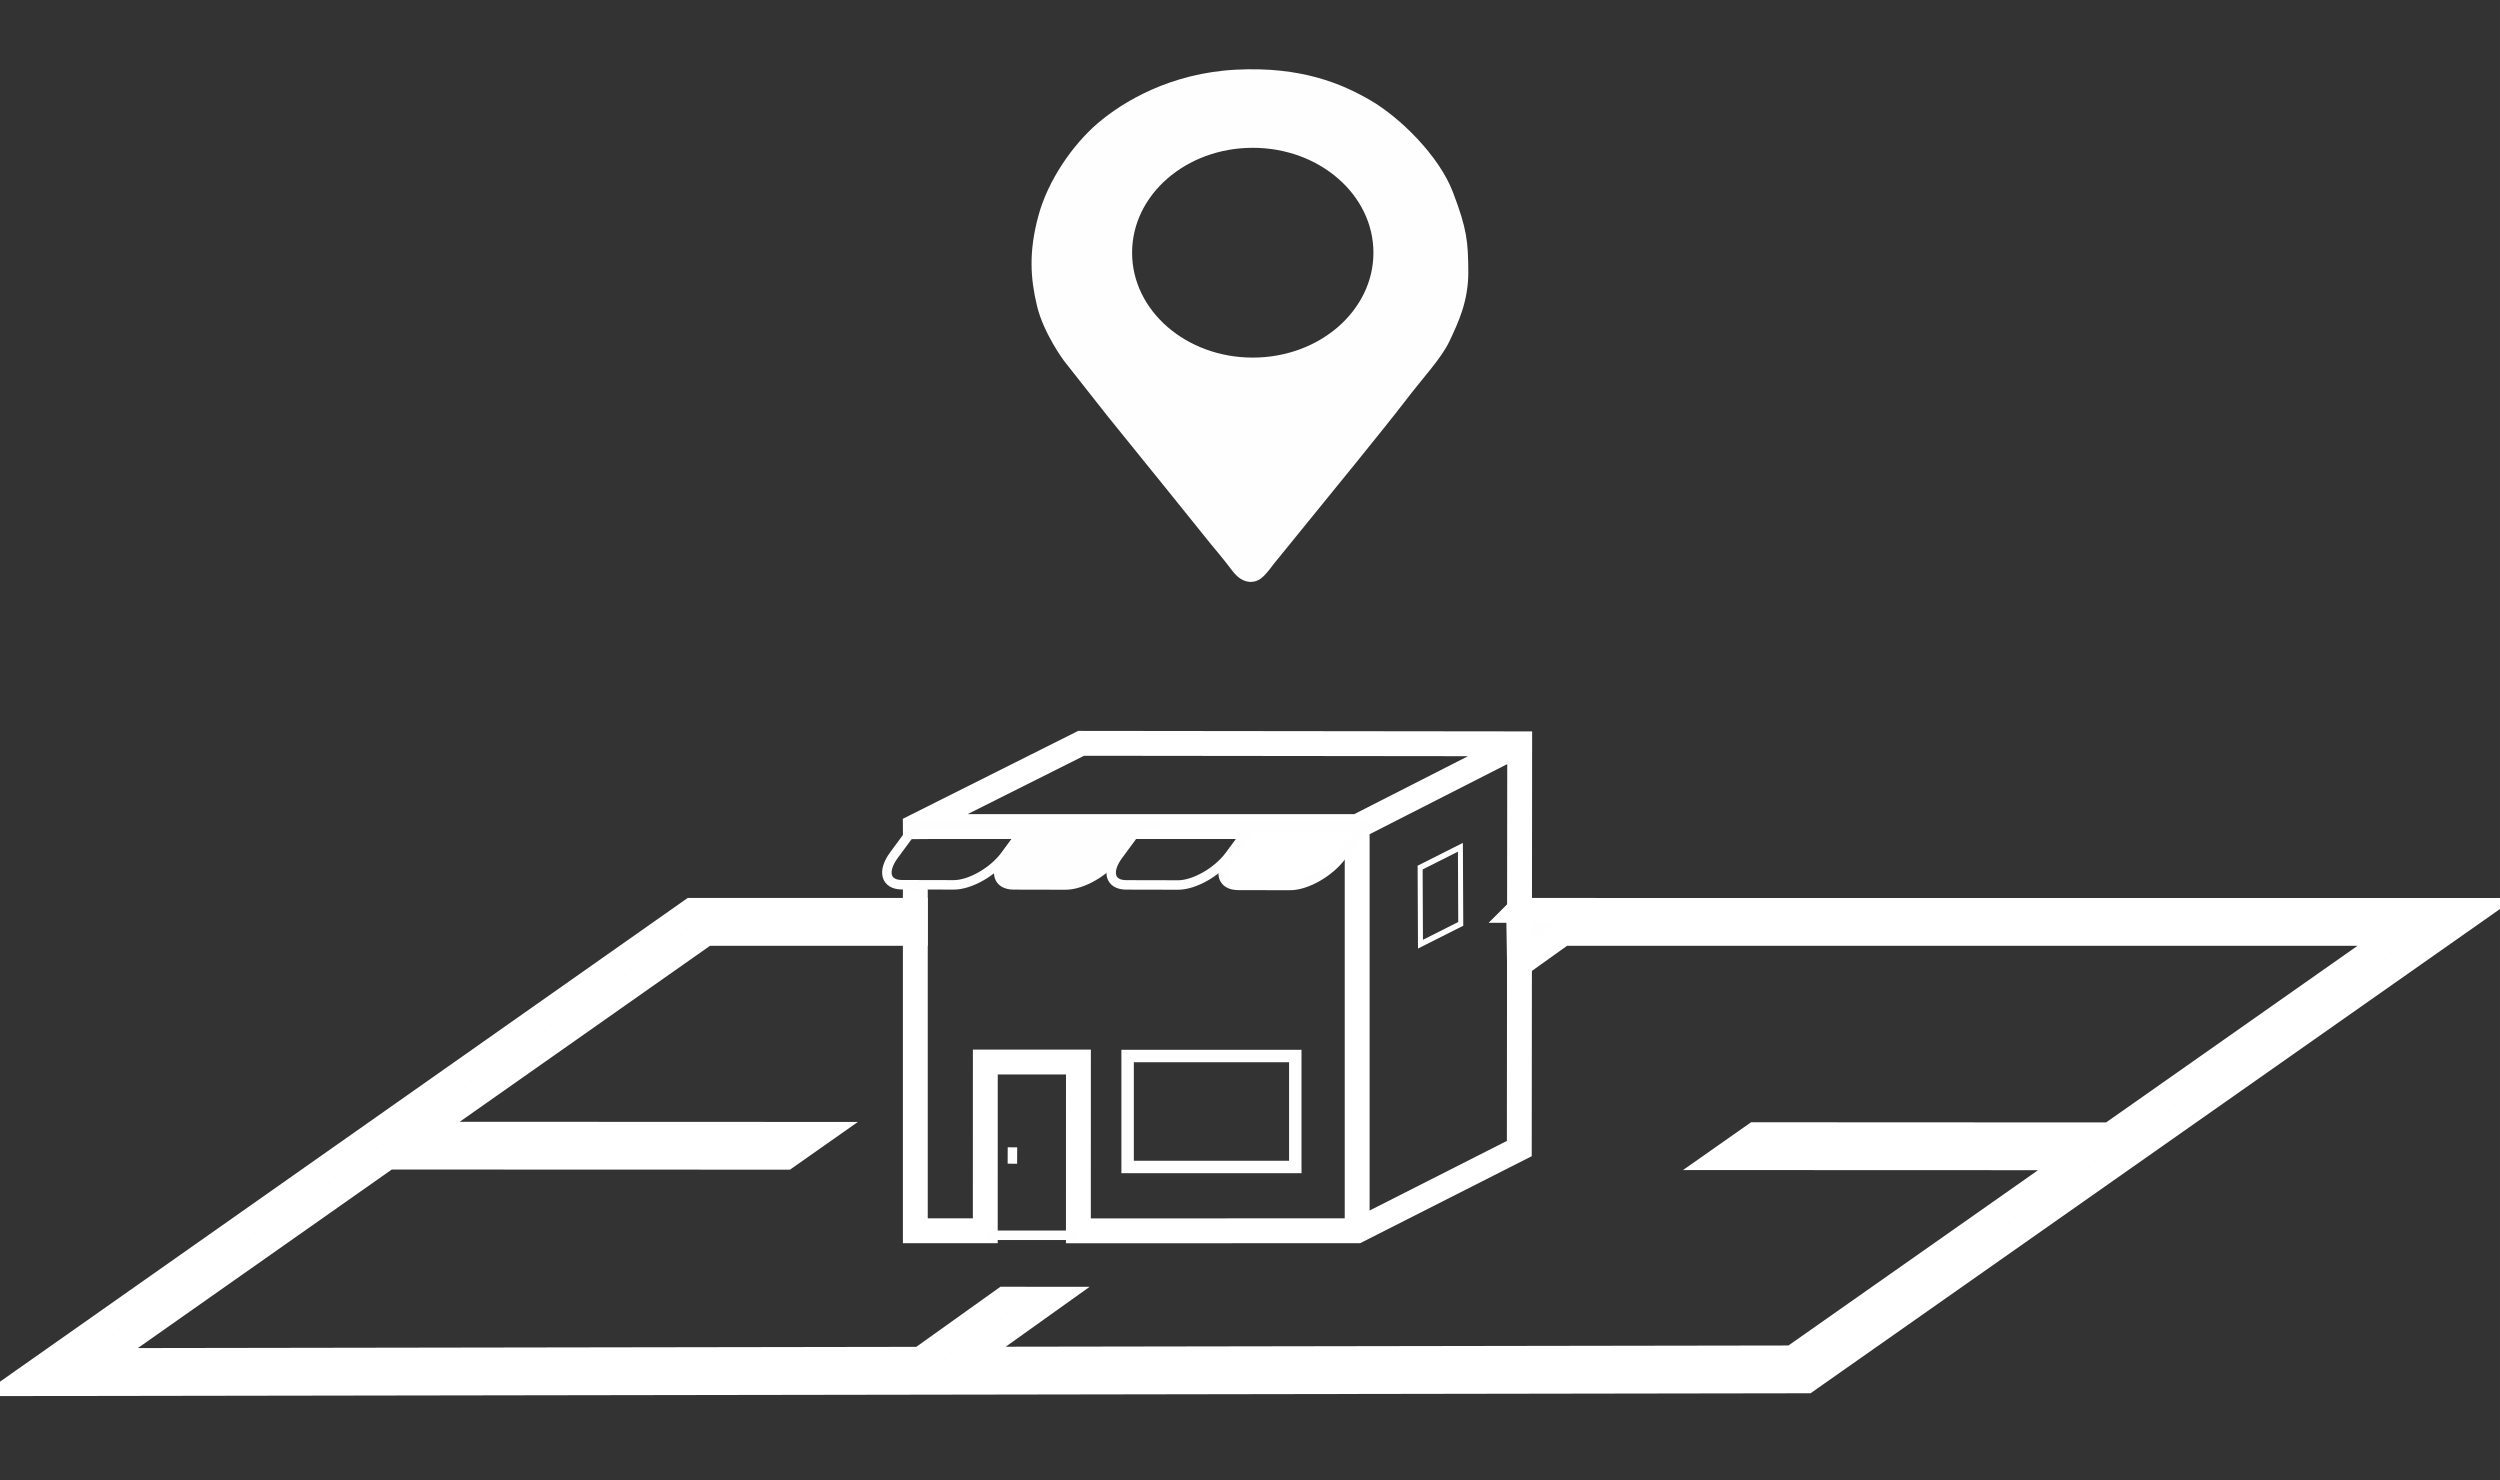<?xml version="1.0" encoding="UTF-8"?>
<!DOCTYPE svg PUBLIC "-//W3C//DTD SVG 1.1//EN" "http://www.w3.org/Graphics/SVG/1.1/DTD/svg11.dtd">
<!-- Creator: CorelDRAW 2018 (64 Bit Versión de evaluación) -->
<svg xmlns="http://www.w3.org/2000/svg" xml:space="preserve" width="20.108mm" height="11.906mm" version="1.1" style="shape-rendering:geometricPrecision; text-rendering:geometricPrecision; image-rendering:optimizeQuality; fill-rule:evenodd; clip-rule:evenodd"
viewBox="0 0 2010.82 1190.62"
 xmlns:xlink="http://www.w3.org/1999/xlink">
 <rect x="0" y="0" width="2010.82" height="1190.62" fill="#333333" stroke="none"/>
 <defs>
  <style type="text/css">
   <![CDATA[
    .str3 {stroke:#FEFEFE;stroke-width:4.5;stroke-miterlimit:22.926}
    .str0 {stroke:white;stroke-width:20;stroke-miterlimit:22.926}
    .str2 {stroke:#FEFEFE;stroke-width:10;stroke-miterlimit:22.926}
    .str1 {stroke:#FEFEFE;stroke-width:7.62;stroke-miterlimit:22.926}
    .fil1 {fill:none}
    .fil3 {fill:#FEFEFE}
    .fil0 {fill:#FEFEFE}
    .fil2 {fill:white}
   ]]>
  </style>
 </defs>
 <g id="Capa_x0020_1">
  <path class="fil0 str0" d="M1221.47 732.26l0.69 43.53c11.7,-8.36 23.4,-16.71 35.09,-25.07 223.55,0 447.09,0 670.63,0 -76.9,54.03 -153.82,108.06 -230.73,162.09 -95.18,-0.04 -190.38,-0.1 -285.56,-0.14 -8.76,6.15 -17.53,12.29 -26.29,18.45 95.19,0.03 190.38,0.08 285.57,0.11 -76.41,53.67 -152.8,107.33 -229.21,160.99 -221.33,0.35 -442.68,0.7 -664.01,1.04 22.54,-16.09 45.06,-32.17 67.59,-48.26 -12.45,-0.01 -24.9,-0.01 -37.36,-0.02 -22.55,16.11 -45.12,32.23 -67.69,48.34 -220.33,0.34 -440.67,0.68 -661.01,1.03 77.59,-54.56 155.17,-109.1 232.76,-163.66 106.76,0.04 213.53,0.07 320.3,0.11 8.72,-6.13 17.45,-12.27 26.17,-18.4 -106.76,-0.04 -213.51,-0.09 -320.25,-0.13 76.58,-53.85 153.17,-107.69 229.76,-161.53 56.1,0 112.2,-0.02 168.3,-0.02 0,-6.15 0,-12.32 0,-18.47 -59.98,0 -119.95,0 -179.93,0 -180.38,126.88 -360.77,253.76 -541.15,380.64 479.32,-0.74 958.65,-1.5 1437.97,-2.24 179.57,-126.12 359.14,-252.24 538.71,-378.37 -256.78,-0.01 -513.57,-0.01 -770.35,-0.02z"/>
  <g id="_2180163152784">
   <line class="fil1 str1" x1="814.34" y1="922.82" x2="814.29" y2= "936.01" />
  </g>
  <path class="fil1 str0" d="M736.22 664.86l355.39 0 130.72 -66.58m-486.03 76.66l-0.08 -10.21 133.35 -66.84 352.76 0.39 -0.31 325.55 -130.41 66.12 -224.23 0.06 0.03 -135.76 -74.89 0 -0.03 135.68 -56.27 0.02 0 -278.31m355.39 -46.91l0 325.22"/>
  <rect class="fil1 str2" x="906.97" y="849.39" width="134.87" height="89.25"/>
  <path class="fil2 str1" d="M1096.56 664.74l-89.56 -0.19 -17.51 23.77c-9.62,13.07 -6.74,23.78 6.42,23.81l41.73 0.09c13.16,0.03 31.79,-10.64 41.41,-23.7l17.51 -23.78z"/>
  <path class="fil1 str1" d="M1006.48 664.35l-89.56 -0.2 -17.5 23.78c-9.62,13.06 -6.75,23.78 6.41,23.81l41.73 0.09c13.16,0.03 31.78,-10.64 41.41,-23.7l17.51 -23.78z"/>
  <path class="fil0 str1" d="M916.04 664.35l-89.56 -0.2 -17.51 23.78c-9.63,13.06 -6.75,23.78 6.41,23.81l41.73 0.09c13.16,0.03 31.79,-10.64 41.42,-23.7l17.51 -23.78z"/>
  <path class="fil1 str1" d="M826.09 664.24l-89.55 -0.2 -17.51 23.77c-9.63,13.07 -6.76,23.79 6.4,23.81l41.74 0.1c13.16,0.03 31.79,-10.64 41.41,-23.71l17.51 -23.77z"/>
  <rect class="fil1 str3" transform="matrix(0.893 -0.45 0.005 1.117 1142.25 697.819)" width="36.28" height="55.15"/>
  <g id="_2180163148912">
   <line class="fil1 str1" x1="865.98" y1="993.58" x2="793.73" y2= "993.58" />
  </g>
  <path class="fil3" d="M1104.69 203.26c0,-46.61 -43.46,-84.38 -97.06,-84.38 -53.6,0 -97.06,37.77 -97.06,84.38 0,46.6 43.46,84.37 97.06,84.37 53.6,0 97.06,-37.77 97.06,-84.37zm-98.99 264.84c-5.52,-0.49 -9.87,-2.69 -15.45,-10.22 -5.58,-7.53 -16.32,-20.25 -16.32,-20.25l-33.76 -41.93 -49.19 -60.82 -35.14 -44.61c0,0 -16.45,-22 -21.77,-44.31 -5.31,-22.31 -6.68,-43.26 1.04,-72.04 7.71,-28.8 27.59,-57.43 47.81,-74.76 20.23,-17.33 58.45,-40.4 111.25,-43.11 52.79,-2.72 85.52,11.45 108.5,24.87 22.96,13.41 54.68,44.01 65.99,73.7 11.3,29.69 12.16,39.64 12.34,63.76 0.16,24.11 -8.4,41.74 -15.09,55.91 -6.68,14.17 -20.73,28.64 -35.99,48.69 -15.26,20.04 -69.93,86.96 -69.93,86.96l-35.65 43.86c-8.84,12.06 -12.28,14 -18.64,14.3z"/>
 </g>
</svg>
